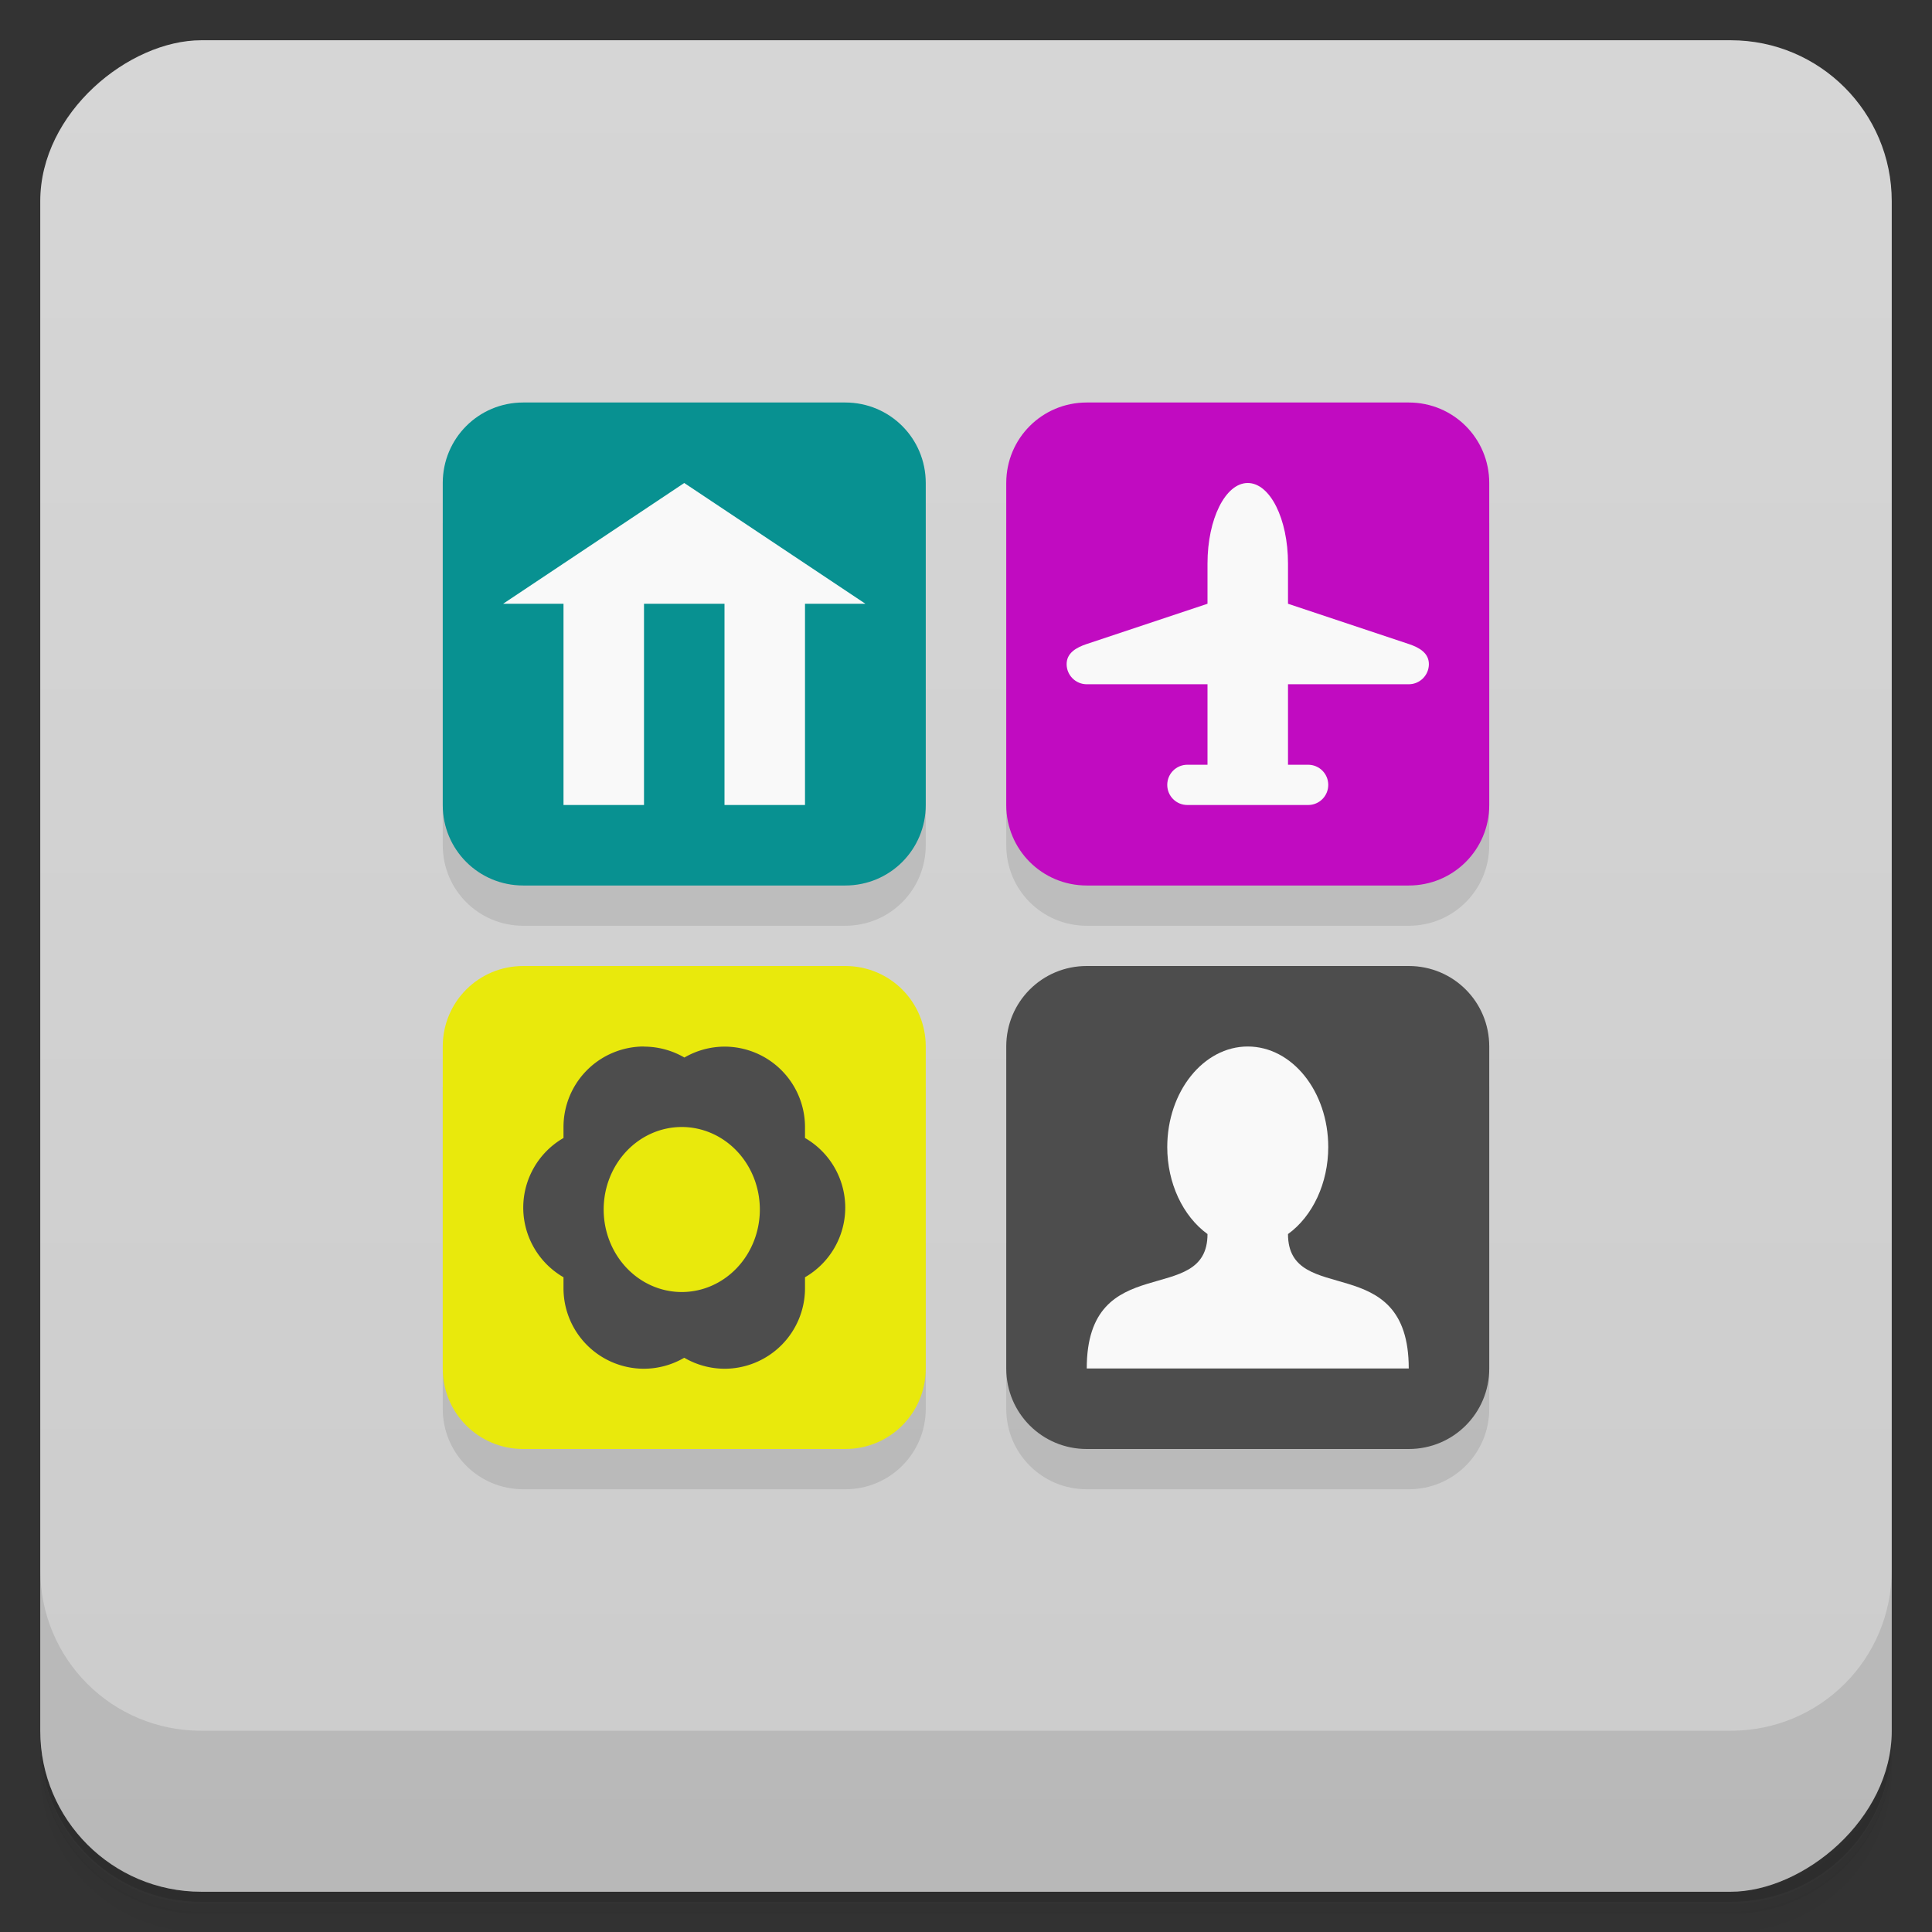<svg width="48" height="48" version="1.1" viewBox="0 0 48 48" xmlns="http://www.w3.org/2000/svg">
 <rect x="0" y="0" width="48" height="48" fill="#333333" stroke="none"/>
 <defs>
  <linearGradient id="bg" x1="-47" x2="-1" y1="2.88e-15" y2="6.12e-17" gradientUnits="userSpaceOnUse">
   <stop style="stop-color:#ccc" offset="0"/>
   <stop style="stop-color:#d6d6d6" offset="1"/>
  </linearGradient>
 </defs>
 <path d="m1 43v0.25c0 2.22 1.78 4 4 4h38c2.22 0 4-1.78 4-4v-0.25c0 2.22-1.78 4-4 4h-38c-2.22 0-4-1.78-4-4zm0 0.5v0.5c0 2.22 1.78 4 4 4h38c2.22 0 4-1.78 4-4v-0.5c0 2.22-1.78 4-4 4h-38c-2.22 0-4-1.78-4-4z" style="opacity:.02"/>
 <path d="m1 43.3v0.25c0 2.22 1.78 4 4 4h38c2.22 0 4-1.78 4-4v-0.25c0 2.22-1.78 4-4 4h-38c-2.22 0-4-1.78-4-4z" style="opacity:.05"/>
 <path d="m1 43v0.25c0 2.22 1.78 4 4 4h38c2.22 0 4-1.78 4-4v-0.25c0 2.22-1.78 4-4 4h-38c-2.22 0-4-1.78-4-4z" style="opacity:.1"/>
 <rect transform="rotate(-90)" x="-47" y="1" width="46" height="46" rx="4" style="fill:url(#bg)"/>
 <path d="m1 39v4c0 2.22 1.78 4 4 4h38c2.22 0 4-1.78 4-4v-4c0 2.22-1.78 4-4 4h-38c-2.22 0-4-1.78-4-4z" style="opacity:.1"/>
 <path d="m11 13v8c0 1.11 0.892 2 2 2h8c1.11 0 2-0.892 2-2v-8zm14 0v8c0 1.11 0.892 2 2 2h8c1.11 0 2-0.892 2-2v-8zm-14 14v8c0 1.11 0.892 2 2 2h8c1.11 0 2-0.892 2-2v-8zm14 0v8c0 1.11 0.892 2 2 2h8c1.11 0 2-0.892 2-2v-8z" style="opacity:.1"/>
 <path d="m13 10c-1.11 0-2 0.892-2 2v8c0 1.11 0.892 2 2 2h8c1.11 0 2-0.892 2-2v-8c0-1.11-0.892-2-2-2z" style="fill:#089191"/>
 <path d="m27 10c-1.11 0-2 0.892-2 2v8c0 1.11 0.892 2 2 2h8c1.11 0 2-0.892 2-2v-8c0-1.11-0.892-2-2-2z" style="fill:#c10bc1"/>
 <path d="m27 24c-1.11 0-2 0.892-2 2v8c0 1.11 0.892 2 2 2h8c1.11 0 2-0.892 2-2v-8c0-1.11-0.892-2-2-2z" style="fill:#4d4d4d"/>
 <path d="m13 24c-1.11 0-2 0.892-2 2v8c0 1.11 0.892 2 2 2h8c1.11 0 2-0.892 2-2v-8c0-1.11-0.892-2-2-2z" style="fill:#e9e90c"/>
 <path d="m16 26a2 2 0 0 0-2 2v0.273a2 2 0 0 0-1 1.73 2 2 0 0 0 1 1.73v0.273a2 2 0 0 0 2 2 2 2 0 0 0 1-0.273 2 2 0 0 0 1 0.273 2 2 0 0 0 2-2v-0.273a2 2 0 0 0 1-1.73 2 2 0 0 0-1-1.73v-0.27a2 2 0 0 0-2-2 2 2 0 0 0-0.996 0.271 2 2 0 0 0-1-0.271zm0.938 2a1.94 2.05 0 0 1 1.94 2.05 1.94 2.05 0 0 1-1.94 2.05 1.94 2.05 0 0 1-1.94-2.05 1.94 2.05 0 0 1 1.94-2.05z" style="fill:#4d4d4d"/>
 <path d="m17 12-4.5 3h1.5v5h2v-5h2v5h2v-5h1.5l-4.5-3zm14 0c-0.554 0-1 0.892-1 2v1l-3 1c-0.262 0.087-0.5 0.224-0.5 0.5s0.224 0.5 0.5 0.5h3v2h-0.5c-0.277 0-0.5 0.223-0.5 0.5s0.223 0.5 0.5 0.5h3c0.277 0 0.5-0.223 0.5-0.5s-0.223-0.5-0.5-0.5h-0.5v-2h3c0.276 0 0.5-0.224 0.5-0.5s-0.238-0.413-0.5-0.5l-3-1v-1c0-1.11-0.446-2-1-2zm0 14c-1.1 0-2 1.12-2 2.5 1e-3 0.891 0.383 1.71 1 2.16 0 1.84-3 0.346-3 3.34h8c0-2.99-3-1.5-3-3.34 0.617-0.446 0.999-1.27 1-2.16 0-1.38-0.895-2.5-2-2.5z" style="fill:#f9f9f9"/>
</svg>
